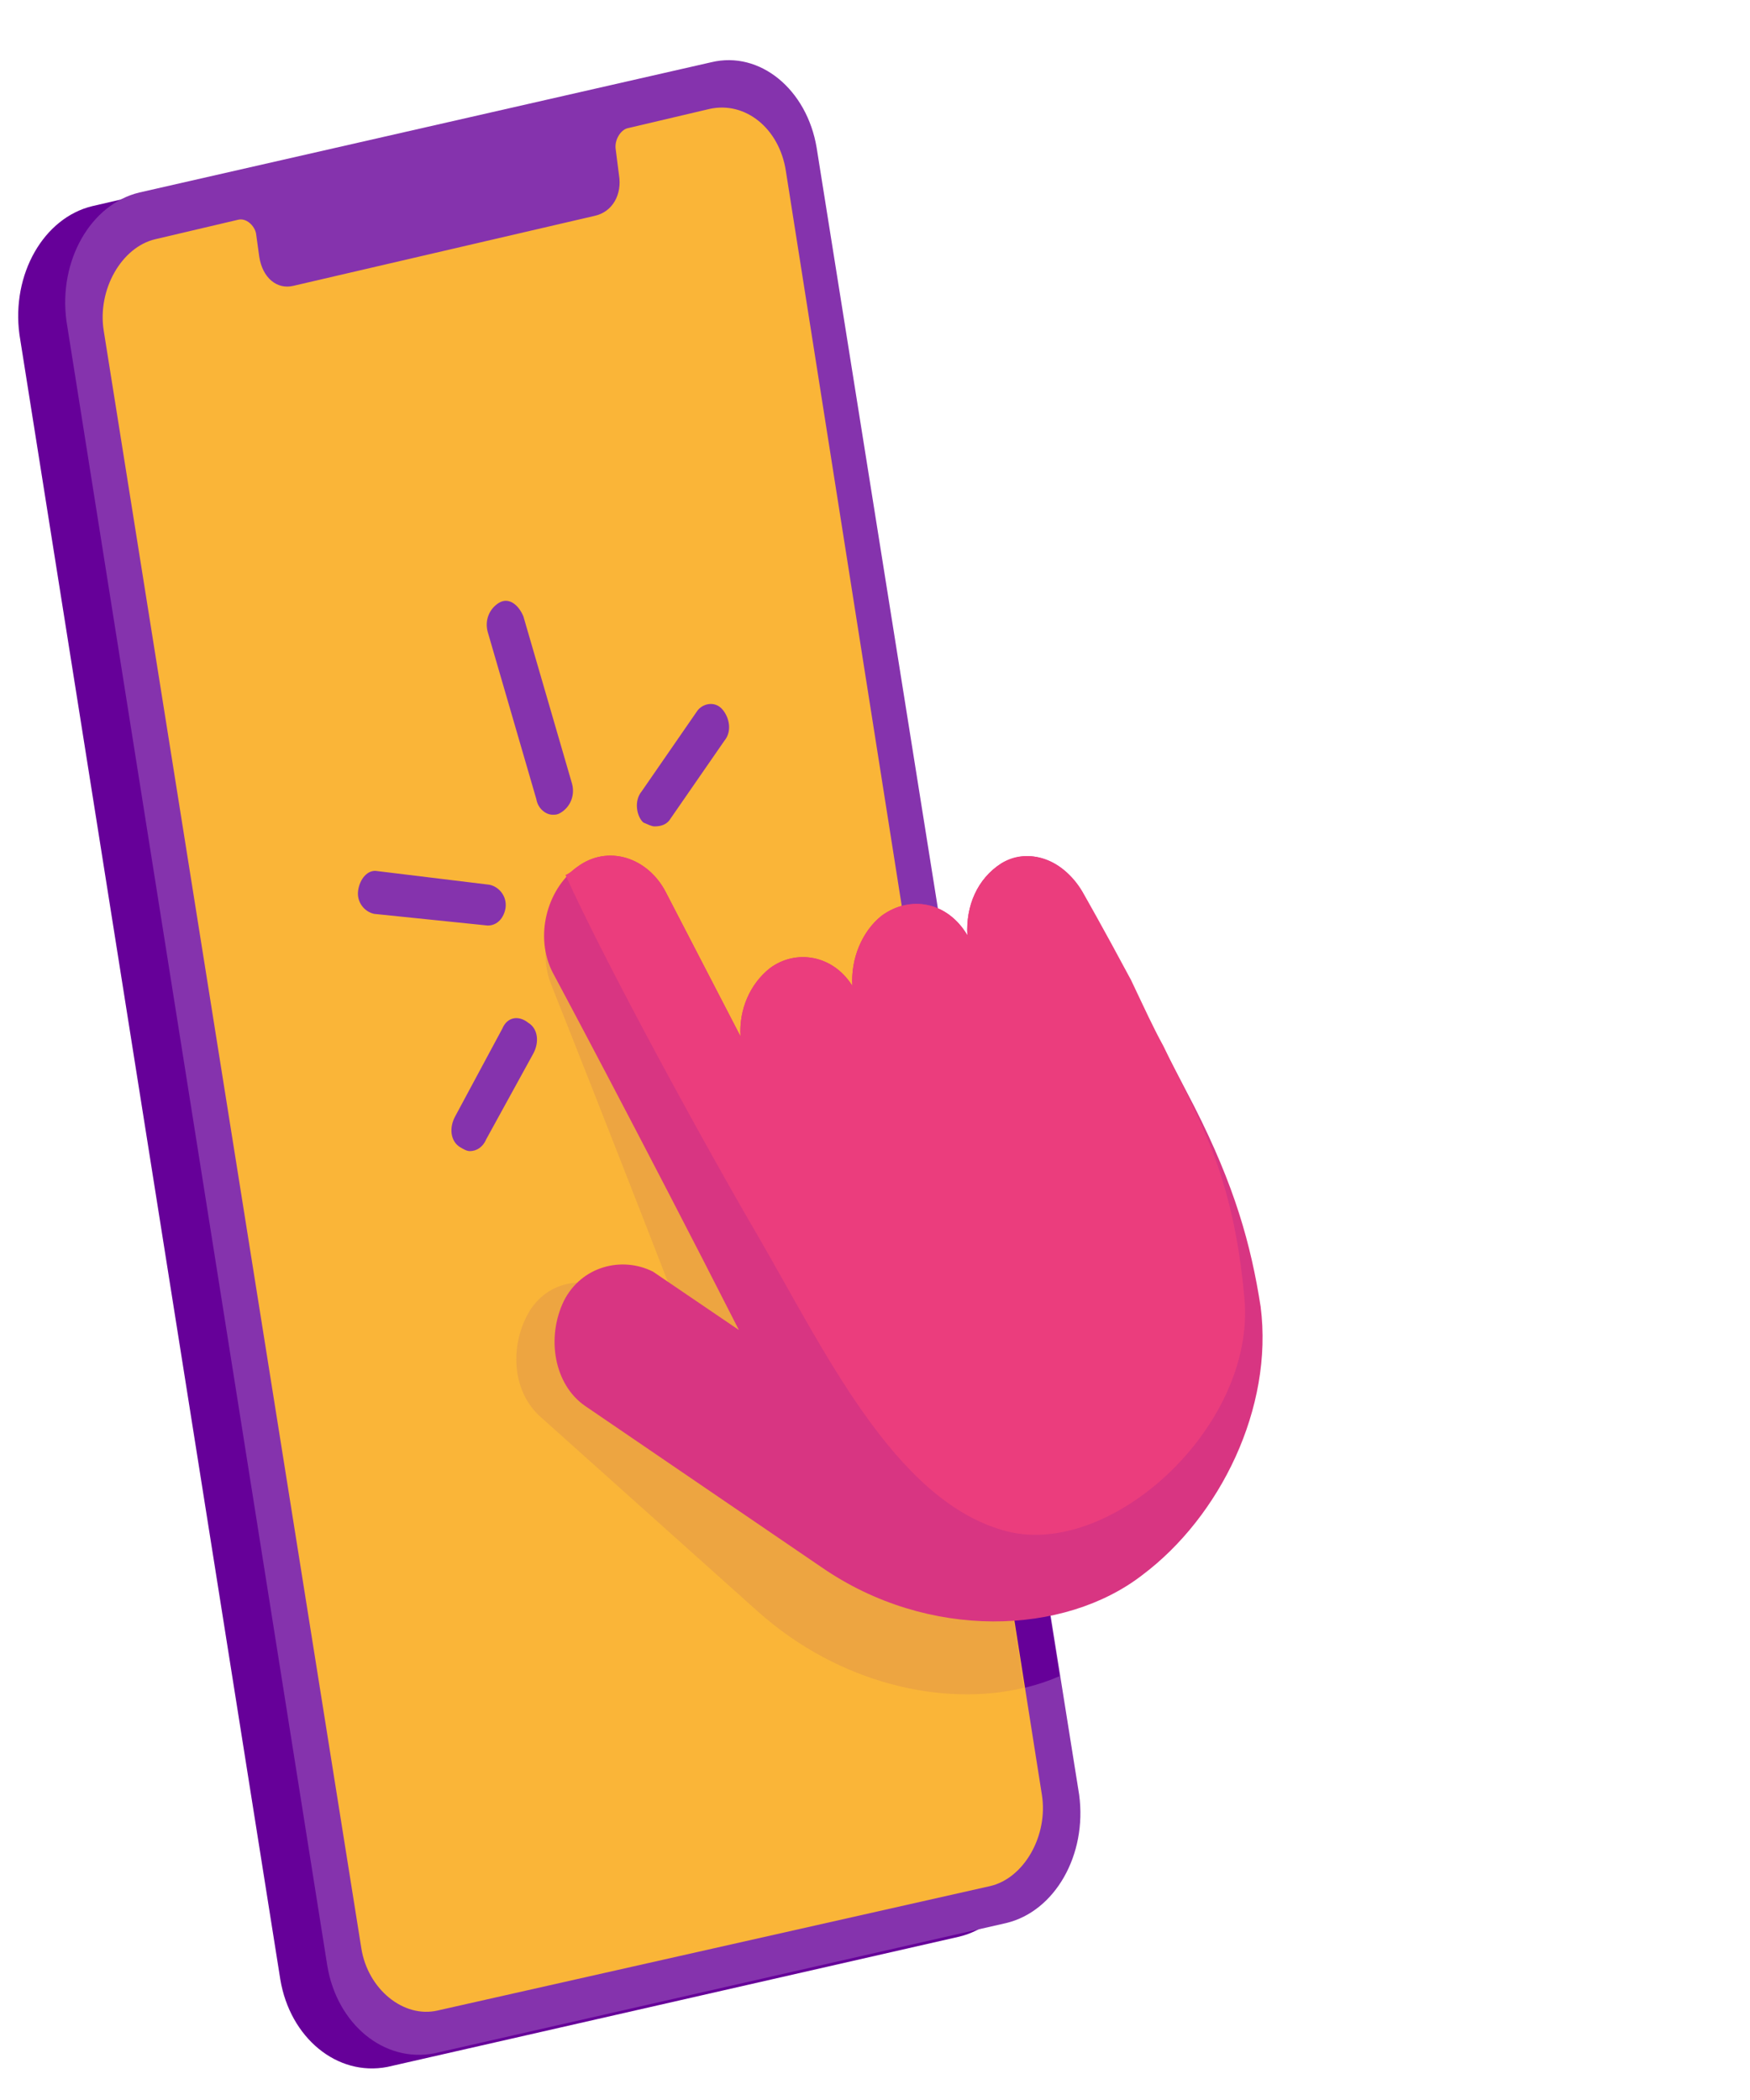 <svg width="50" height="60" viewBox="0 0 50 60" fill="none" xmlns="http://www.w3.org/2000/svg">
<path d="M18.981 2.111L2.639 5.889C1.25 6.222 0.324 7.833 0.555 9.556L8.009 56.556C8.287 58.222 9.63 59.333 11.065 59.056L27.407 55.333C28.796 55 29.722 53.389 29.491 51.667L22.037 4.611C21.713 2.944 20.37 1.833 18.981 2.111V2.111Z" fill="#660099"/>
<path d="M20.324 1.778L3.982 5.5C2.593 5.833 1.667 7.444 1.898 9.167L9.352 56.167C9.63 57.833 10.972 58.944 12.408 58.667L28.75 54.944C30.139 54.611 31.065 53 30.833 51.278L23.333 4.222C23.056 2.556 21.713 1.444 20.324 1.778V1.778Z" fill="#8533AD"/>
<path d="M27.13 28.167C26.62 27.667 25.88 27.556 25.232 27.889C24.63 28.222 24.213 29 24.213 29.722C23.75 28.778 22.732 28.444 21.898 28.889C21.296 29.222 20.926 29.944 20.88 30.667L19.167 26.278C18.75 25.222 17.639 24.667 16.713 25.167C15.787 25.667 15.324 27.056 15.741 28.111C15.741 28.111 17.732 33.111 20 39L17.732 37C16.898 36.444 15.741 36.5 15.139 37.444C14.537 38.444 14.63 39.778 15.463 40.5L21.667 46.056C24.306 48.444 27.87 48.944 30.278 47.889L27.13 28.167V28.167Z" fill="#660099"/>
<path d="M20.278 3.111L17.916 3.667C17.731 3.722 17.546 4 17.593 4.278L17.685 5C17.778 5.556 17.5 6.056 16.991 6.167L8.38 8.167C7.917 8.278 7.5 7.944 7.407 7.333L7.315 6.667C7.268 6.444 7.037 6.222 6.805 6.278L4.444 6.833C3.472 7.056 2.778 8.278 2.963 9.444L10.324 55.667C10.509 56.833 11.528 57.667 12.5 57.444L28.287 53.889C29.259 53.667 29.954 52.444 29.768 51.278L22.454 4.889C22.268 3.667 21.296 2.889 20.278 3.111V3.111Z" fill="#FAB538"/>
<path d="M26.065 27.667C25.787 27.667 25.509 27.722 25.232 27.889C24.63 28.222 24.213 29 24.213 29.722C23.75 28.778 22.732 28.444 21.898 28.889C21.296 29.222 20.926 29.944 20.88 30.667L19.167 26.278C18.75 25.222 17.639 24.667 16.713 25.167C15.787 25.667 15.324 27.056 15.741 28.111C15.741 28.111 17.732 33.111 20 39L17.732 37C16.898 36.444 15.741 36.5 15.139 37.444C14.537 38.444 14.63 39.778 15.463 40.5L21.667 46.056C23.982 48.111 26.945 48.778 29.259 48.222L26.065 27.667V27.667Z" fill="#EDA541"/>
<path d="M28.611 24.667C27.917 25.111 27.593 25.889 27.639 26.722C27.083 25.778 26.018 25.556 25.185 26.167C24.63 26.611 24.305 27.389 24.352 28.167C23.796 27.278 22.731 27.111 21.991 27.667C21.435 28.111 21.111 28.833 21.157 29.611L19.028 25.5C18.518 24.5 17.361 24.111 16.481 24.778C15.602 25.444 15.278 26.778 15.787 27.778C15.787 27.778 18.287 32.444 21.111 38L18.657 36.333C17.778 35.889 16.62 36.167 16.111 37.167C15.602 38.222 15.833 39.556 16.713 40.167L23.472 44.778C26.528 46.889 30.417 46.722 32.639 45C34.861 43.333 36.389 40.222 36.018 37.333C35.741 35.556 35.278 33.889 34.12 31.611C32.222 27.944 31.018 25.667 31.018 25.667C30.509 24.611 29.491 24.167 28.611 24.667V24.667Z" fill="#D83582"/>
<path d="M35.556 37.111C35.231 33.444 34.213 31.944 33.241 29.889C32.963 29.389 32.685 28.778 32.315 28C31.482 26.444 30.972 25.556 30.972 25.556C30.463 24.611 29.398 24.167 28.611 24.667C27.917 25.111 27.593 25.889 27.639 26.722C27.083 25.778 26.019 25.556 25.185 26.167C24.63 26.611 24.306 27.389 24.352 28.167C23.796 27.278 22.732 27.111 21.991 27.667C21.435 28.111 21.111 28.833 21.157 29.611L19.028 25.5C18.519 24.5 17.361 24.111 16.482 24.778C16.389 24.833 16.296 24.944 16.157 25C17.315 27.556 20.139 32.722 21.667 35.333C23.565 38.611 25.556 42.833 28.657 43.722C31.667 44.611 35.88 40.778 35.556 37.111Z" fill="#EB3D7D"/>
<path d="M15.787 23.278C15.602 23.278 15.37 23.111 15.324 22.833L13.935 18.056C13.843 17.722 13.982 17.389 14.259 17.222C14.537 17.056 14.815 17.278 14.954 17.611L16.343 22.389C16.435 22.722 16.296 23.056 16.018 23.222C15.926 23.278 15.88 23.278 15.787 23.278V23.278ZM13.935 26.444C13.889 26.444 13.889 26.444 13.935 26.444L10.694 26.111C10.417 26.056 10.185 25.778 10.232 25.444C10.278 25.111 10.509 24.833 10.787 24.889L13.982 25.278C14.259 25.333 14.491 25.611 14.444 25.944C14.398 26.222 14.213 26.444 13.935 26.444ZM13.426 32.889C13.333 32.889 13.241 32.833 13.148 32.778C12.87 32.611 12.824 32.222 13.009 31.889L14.352 29.389C14.491 29.056 14.815 29 15.093 29.222C15.37 29.389 15.417 29.778 15.232 30.111L13.889 32.556C13.796 32.778 13.611 32.889 13.426 32.889ZM18.704 23.611C18.611 23.611 18.518 23.556 18.38 23.5C18.195 23.333 18.102 22.889 18.333 22.611L19.907 20.333C20.046 20.111 20.417 20 20.648 20.278C20.833 20.5 20.926 20.889 20.695 21.167L19.12 23.444C19.028 23.556 18.889 23.611 18.704 23.611V23.611Z" fill="#8533AD"/>
</svg>
